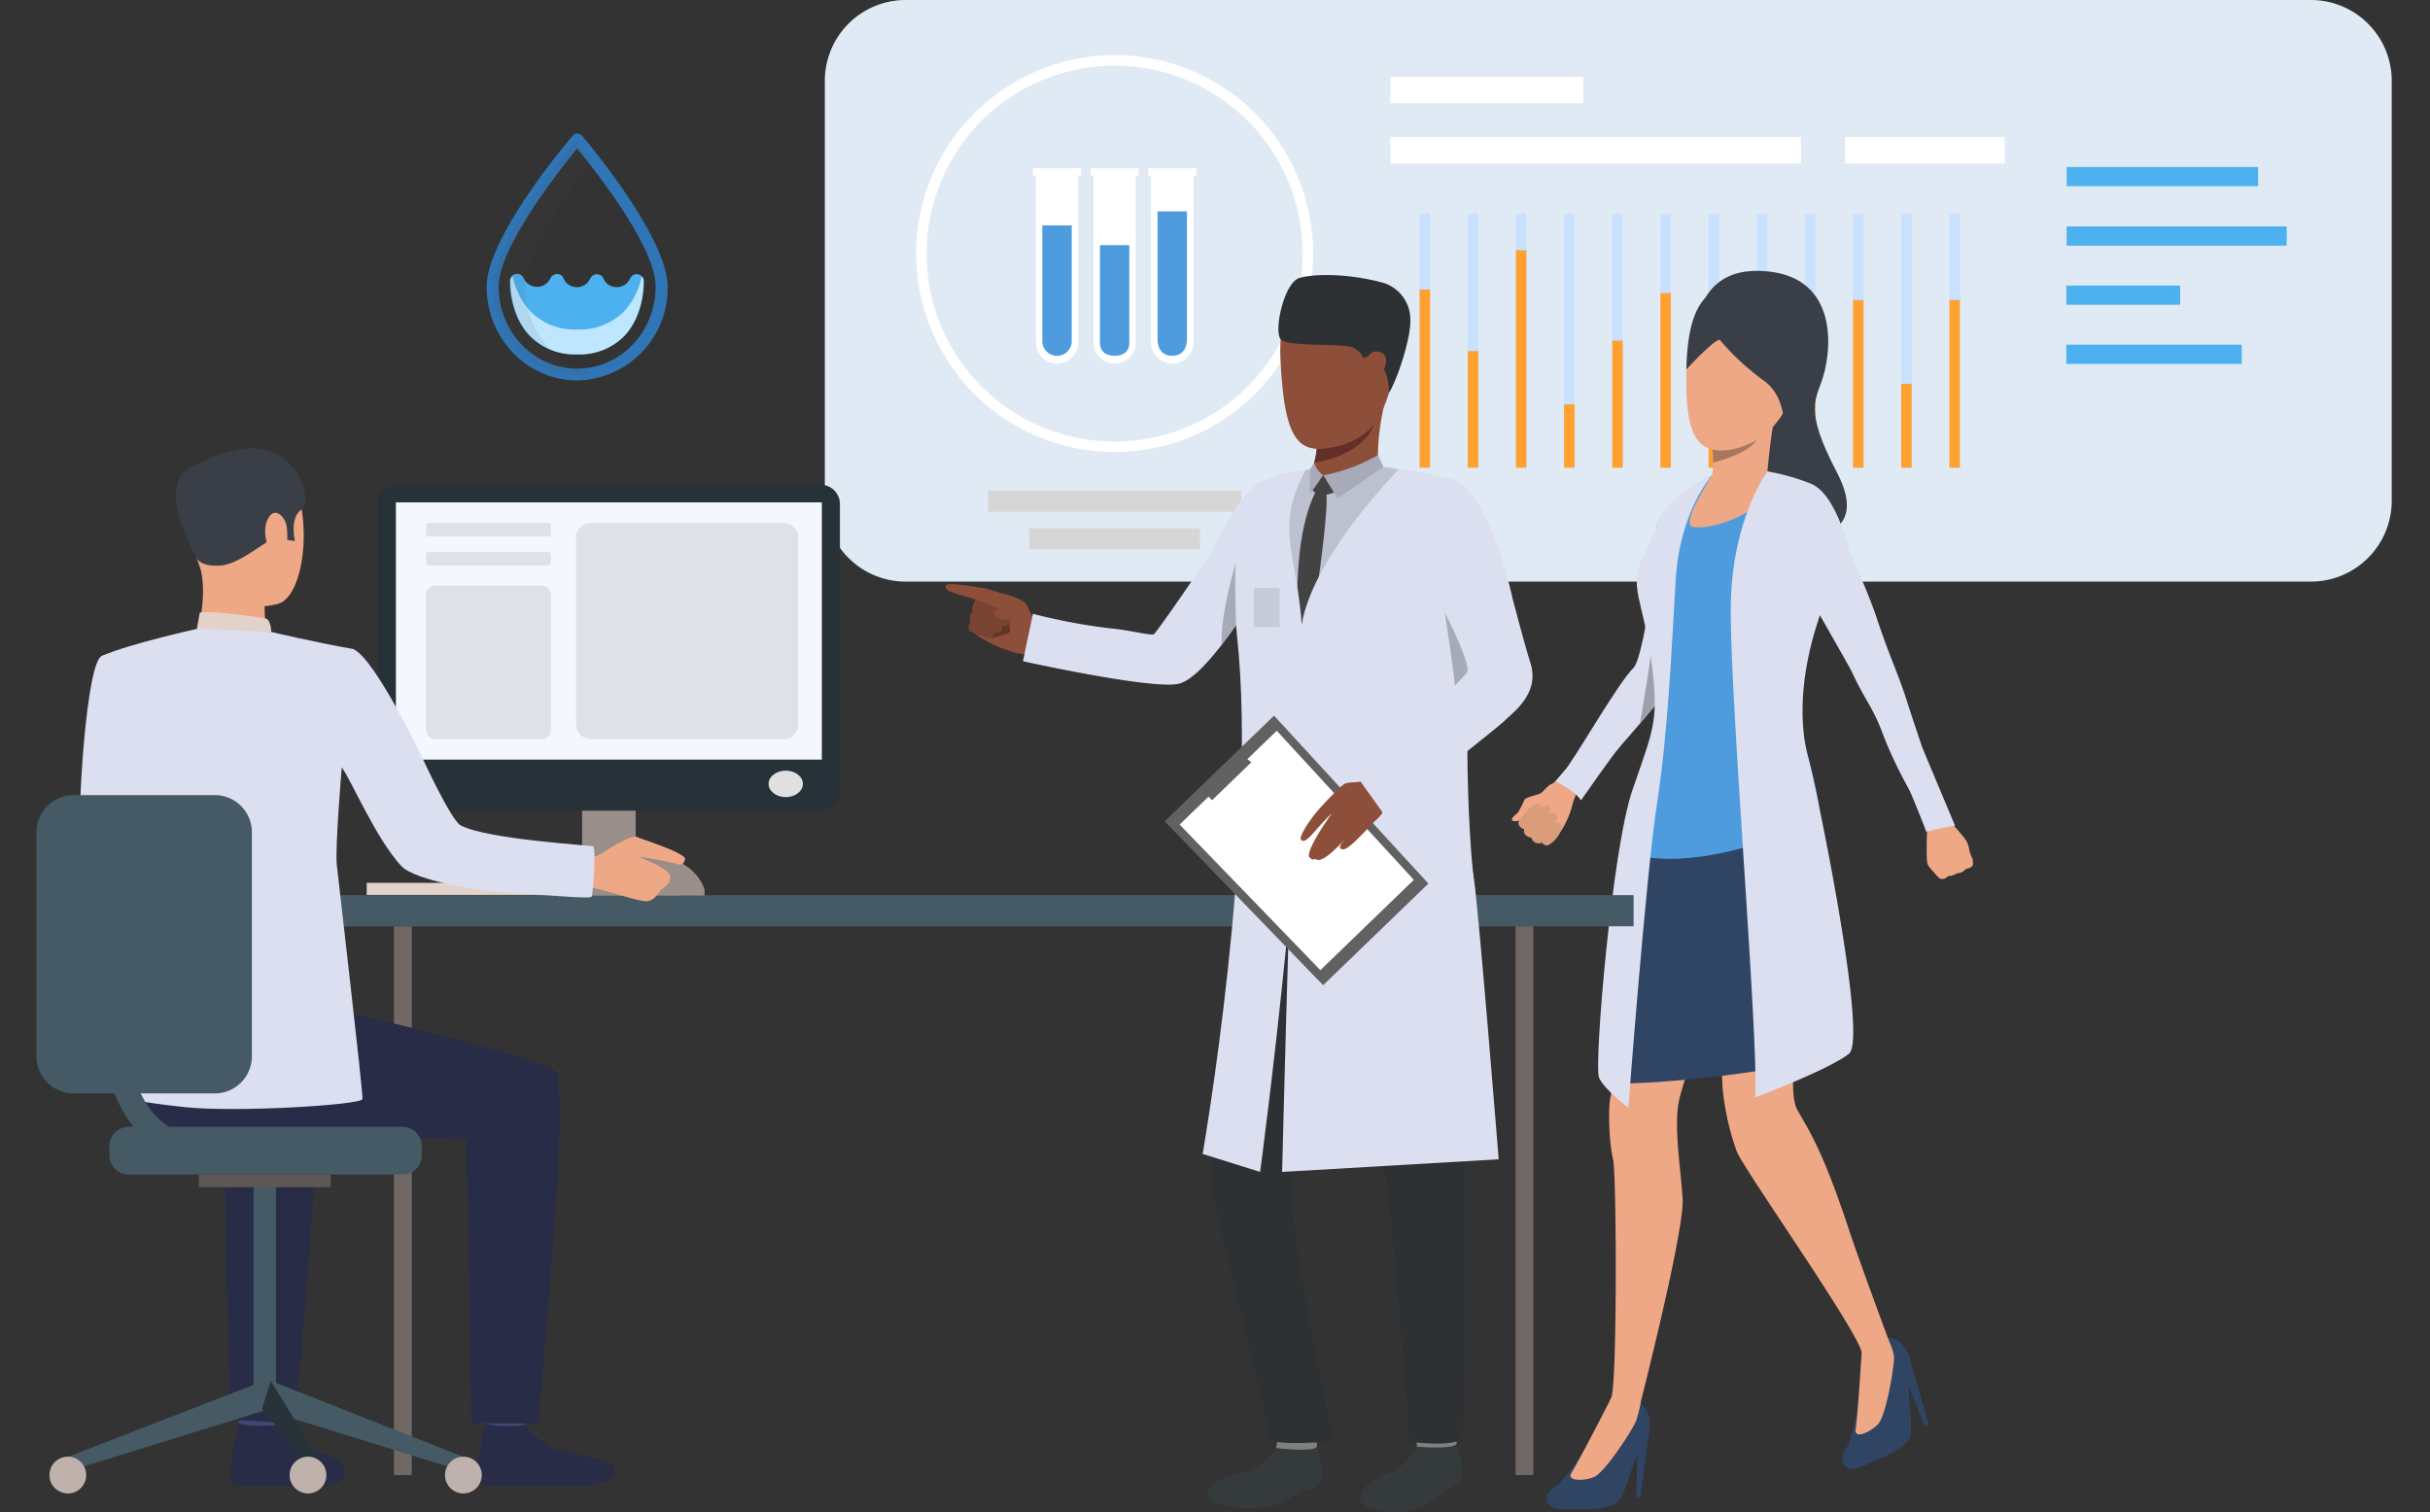 <svg xmlns="http://www.w3.org/2000/svg" xmlns:xlink="http://www.w3.org/1999/xlink" width="400" height="249" viewBox="0 0 400 249">
  <rect x="0" y="0" width="400" height="249" fill="#333333" stroke="none"/>
  <defs>
    <clipPath id="clip-path">
      <rect id="Rectángulo_347991" data-name="Rectángulo 347991" width="387.703" height="249" fill="none"/>
    </clipPath>
    <clipPath id="clip-path-2">
      <path id="Trazado_716773" data-name="Trazado 716773" d="M164.686,69.949a30.956,30.956,0,1,1,25.585,0,31.047,31.047,0,0,1-25.585,0M144.8,41.752a32.767,32.767,0,0,0,19.174,29.767,32.769,32.769,0,0,0,27.013,0A32.684,32.684,0,1,0,144.8,41.752" fill="none"/>
    </clipPath>
    <linearGradient id="linear-gradient" x1="-2.215" y1="3.671" x2="-2.2" y2="3.671" gradientUnits="objectBoundingBox">
      <stop offset="0" stop-color="#d3dae0"/>
      <stop offset="1" stop-color="#fff"/>
    </linearGradient>
    <clipPath id="clip-path-4">
      <path id="Trazado_716774" data-name="Trazado 716774" d="M164.034,27.7v1.241h.477V56.392a3.486,3.486,0,1,0,6.973,0V28.938h.476V27.7Z" fill="none"/>
    </clipPath>
    <linearGradient id="linear-gradient-2" x1="-20.696" y1="6.877" x2="-20.569" y2="6.877" xlink:href="#linear-gradient"/>
    <clipPath id="clip-path-5">
      <path id="Trazado_716775" data-name="Trazado 716775" d="M173.516,27.7v1.241h.476V56.392a3.487,3.487,0,1,0,6.974,0V28.938h.476V27.7Z" fill="none"/>
    </clipPath>
    <linearGradient id="linear-gradient-3" x1="-21.892" y1="6.877" x2="-21.766" y2="6.877" xlink:href="#linear-gradient"/>
    <clipPath id="clip-path-6">
      <path id="Trazado_716776" data-name="Trazado 716776" d="M183,27.7v1.241h.477V56.392a3.486,3.486,0,1,0,6.972,0V28.938h.477V27.7Z" fill="none"/>
    </clipPath>
    <linearGradient id="linear-gradient-4" x1="-23.088" y1="6.877" x2="-22.962" y2="6.877" xlink:href="#linear-gradient"/>
  </defs>
  <g id="Grupo_1009058" data-name="Grupo 1009058" transform="translate(-1020 -6439)">
    <g id="Grupo_1009046" data-name="Grupo 1009046">
      <rect id="Rectángulo_347302" data-name="Rectángulo 347302" width="400" height="249" transform="translate(1020 6439)" fill="none"/>
      <g id="Grupo_1009045" data-name="Grupo 1009045" transform="translate(1026 6439)">
        <g id="Grupo_1009032" data-name="Grupo 1009032">
          <g id="Grupo_1009031" data-name="Grupo 1009031" clip-path="url(#clip-path)">
            <path id="Trazado_716772" data-name="Trazado 716772" d="M374.4,95.764H143.082a13.308,13.308,0,0,1-13.308-13.308V13.307A13.308,13.308,0,0,1,143.082,0H374.4A13.307,13.307,0,0,1,387.7,13.307V82.456A13.308,13.308,0,0,1,374.4,95.764" fill="#e0eaf4"/>
            <rect id="Rectángulo_347982" data-name="Rectángulo 347982" width="31.522" height="3.163" transform="translate(334.185 27.491)" fill="#4db1f0"/>
            <rect id="Rectángulo_347983" data-name="Rectángulo 347983" width="36.231" height="3.163" transform="translate(334.184 37.281)" fill="#4db1f0"/>
            <rect id="Rectángulo_347984" data-name="Rectángulo 347984" width="18.744" height="3.163" transform="translate(334.131 47.018)" fill="#4db1f0"/>
            <rect id="Rectángulo_347985" data-name="Rectángulo 347985" width="28.88" height="3.163" transform="translate(334.131 56.754)" fill="#4db1f0"/>
            <rect id="Rectángulo_347986" data-name="Rectángulo 347986" width="28.096" height="3.461" transform="translate(163.431 86.967)" fill="#d6d6d6"/>
            <rect id="Rectángulo_347987" data-name="Rectángulo 347987" width="41.729" height="3.461" transform="translate(156.614 80.802)" fill="#d6d6d6"/>
            <rect id="Rectángulo_347988" data-name="Rectángulo 347988" width="67.573" height="4.356" transform="translate(222.878 22.559)" fill="#fff"/>
            <rect id="Rectángulo_347989" data-name="Rectángulo 347989" width="26.26" height="4.356" transform="translate(297.711 22.559)" fill="#fff"/>
            <rect id="Rectángulo_347990" data-name="Rectángulo 347990" width="31.731" height="4.356" transform="translate(222.877 12.639)" fill="#fff"/>
          </g>
        </g>
        <g id="Grupo_1009034" data-name="Grupo 1009034">
          <g id="Grupo_1009033" data-name="Grupo 1009033" clip-path="url(#clip-path-2)">
            <rect id="Rectángulo_347992" data-name="Rectángulo 347992" width="65.361" height="65.361" transform="translate(144.798 9.071)" fill="url(#linear-gradient)"/>
          </g>
        </g>
        <g id="Grupo_1009036" data-name="Grupo 1009036">
          <g id="Grupo_1009035" data-name="Grupo 1009035" clip-path="url(#clip-path)">
            <rect id="Rectángulo_347993" data-name="Rectángulo 347993" width="1.725" height="41.838" transform="translate(227.68 35.169)" fill="#c9e0ff"/>
            <rect id="Rectángulo_347994" data-name="Rectángulo 347994" width="1.725" height="41.838" transform="translate(235.608 35.169)" fill="#c9e0ff"/>
            <rect id="Rectángulo_347995" data-name="Rectángulo 347995" width="1.725" height="41.838" transform="translate(243.535 35.169)" fill="#c9e0ff"/>
            <rect id="Rectángulo_347996" data-name="Rectángulo 347996" width="1.725" height="41.838" transform="translate(251.463 35.169)" fill="#c9e0ff"/>
            <rect id="Rectángulo_347997" data-name="Rectángulo 347997" width="1.725" height="41.838" transform="translate(259.391 35.169)" fill="#c9e0ff"/>
            <rect id="Rectángulo_347998" data-name="Rectángulo 347998" width="1.725" height="41.838" transform="translate(267.319 35.169)" fill="#c9e0ff"/>
            <rect id="Rectángulo_347999" data-name="Rectángulo 347999" width="1.725" height="41.838" transform="translate(275.247 35.169)" fill="#c9e0ff"/>
            <rect id="Rectángulo_348000" data-name="Rectángulo 348000" width="1.725" height="41.838" transform="translate(283.174 35.169)" fill="#c9e0ff"/>
            <rect id="Rectángulo_348001" data-name="Rectángulo 348001" width="1.725" height="41.838" transform="translate(291.102 35.169)" fill="#c9e0ff"/>
            <rect id="Rectángulo_348002" data-name="Rectángulo 348002" width="1.725" height="41.838" transform="translate(299.03 35.169)" fill="#c9e0ff"/>
            <rect id="Rectángulo_348003" data-name="Rectángulo 348003" width="1.725" height="41.838" transform="translate(306.958 35.169)" fill="#c9e0ff"/>
            <rect id="Rectángulo_348004" data-name="Rectángulo 348004" width="1.725" height="41.838" transform="translate(314.886 35.169)" fill="#c9e0ff"/>
            <rect id="Rectángulo_348005" data-name="Rectángulo 348005" width="1.725" height="29.33" transform="translate(227.68 47.677)" fill="#ffa031"/>
            <rect id="Rectángulo_348006" data-name="Rectángulo 348006" width="1.725" height="19.194" transform="translate(235.608 57.813)" fill="#ffa031"/>
            <rect id="Rectángulo_348007" data-name="Rectángulo 348007" width="1.725" height="35.799" transform="translate(243.535 41.208)" fill="#ffa031"/>
            <rect id="Rectángulo_348008" data-name="Rectángulo 348008" width="1.725" height="10.423" transform="translate(251.463 66.584)" fill="#ffa031"/>
            <rect id="Rectángulo_348009" data-name="Rectángulo 348009" width="1.725" height="20.919" transform="translate(259.391 56.088)" fill="#ffa031"/>
            <rect id="Rectángulo_348010" data-name="Rectángulo 348010" width="1.725" height="28.755" transform="translate(267.319 48.252)" fill="#ffa031"/>
            <rect id="Rectángulo_348011" data-name="Rectángulo 348011" width="1.725" height="18.547" transform="translate(275.247 58.46)" fill="#ffa031"/>
            <rect id="Rectángulo_348012" data-name="Rectángulo 348012" width="1.725" height="31.414" transform="translate(283.174 45.593)" fill="#ffa031"/>
            <rect id="Rectángulo_348013" data-name="Rectángulo 348013" width="1.725" height="17.253" transform="translate(291.102 59.754)" fill="#ffa031"/>
            <rect id="Rectángulo_348014" data-name="Rectángulo 348014" width="1.725" height="27.604" transform="translate(299.03 49.403)" fill="#ffa031"/>
            <rect id="Rectángulo_348015" data-name="Rectángulo 348015" width="1.725" height="13.802" transform="translate(306.958 63.205)" fill="#ffa031"/>
            <rect id="Rectángulo_348016" data-name="Rectángulo 348016" width="1.725" height="27.604" transform="translate(314.886 49.403)" fill="#ffa031"/>
          </g>
        </g>
        <g id="Grupo_1009038" data-name="Grupo 1009038">
          <g id="Grupo_1009037" data-name="Grupo 1009037" clip-path="url(#clip-path-4)">
            <rect id="Rectángulo_348018" data-name="Rectángulo 348018" width="7.926" height="32.182" transform="translate(164.034 27.697)" fill="url(#linear-gradient-2)"/>
          </g>
        </g>
        <g id="Grupo_1009040" data-name="Grupo 1009040">
          <g id="Grupo_1009039" data-name="Grupo 1009039" clip-path="url(#clip-path-5)">
            <rect id="Rectángulo_348019" data-name="Rectángulo 348019" width="7.926" height="32.182" transform="translate(173.516 27.697)" fill="url(#linear-gradient-3)"/>
          </g>
        </g>
        <g id="Grupo_1009042" data-name="Grupo 1009042">
          <g id="Grupo_1009041" data-name="Grupo 1009041" clip-path="url(#clip-path-6)">
            <rect id="Rectángulo_348020" data-name="Rectángulo 348020" width="7.926" height="32.182" transform="translate(182.997 27.697)" fill="url(#linear-gradient-4)"/>
          </g>
        </g>
        <g id="Grupo_1009044" data-name="Grupo 1009044">
          <g id="Grupo_1009043" data-name="Grupo 1009043" clip-path="url(#clip-path)">
            <path id="Trazado_716777" data-name="Trazado 716777" d="M165.578,37.122V56.168a2.419,2.419,0,1,0,4.838,0V37.122Z" fill="#4e9bde"/>
            <path id="Trazado_716778" data-name="Trazado 716778" d="M175.06,40.367V56.534s-.1,2.053,2.419,2.053,2.418-2.053,2.418-2.053V40.367Z" fill="#4e9bde"/>
            <path id="Trazado_716779" data-name="Trazado 716779" d="M184.541,34.808v21.1s-.1,2.68,2.419,2.68,2.419-2.68,2.419-2.68v-21.1Z" fill="#4e9bde"/>
            <path id="Trazado_716780" data-name="Trazado 716780" d="M318.744,142.43a3.1,3.1,0,0,0-.038-.993s-.248-.554-.4-.959a2.752,2.752,0,0,1-.1-.317,5.7,5.7,0,0,0-.53-1.741,38.051,38.051,0,0,0-2.852-3.336l-1.8.929-1.807.629s-.2,4.949.085,5.652a1.96,1.96,0,0,0,.092.195,7.258,7.258,0,0,0,.954,1.153c.071.1.845,1.081,1.218,1.089a1.218,1.218,0,0,0,1.082-.482,2.91,2.91,0,0,0,1.532-.465,1.808,1.808,0,0,0,1.423-.726s.951-.1,1.143-.628" fill="#eea886"/>
            <path id="Trazado_716781" data-name="Trazado 716781" d="M273.082,59.824s-2.4-15.512,10.449-15.226,12.133,12.219,10.59,17.377c-1.138,3.805-3.294,5.233,2.258,15.823s-4.808,10.589-4.808,10.589l-8.04-11.047Z" fill="#3a3f47"/>
            <path id="Trazado_716782" data-name="Trazado 716782" d="M267,115.478c-.064.08-.157.194-.275.339h0c-.3.37-.774.94-1.368,1.649-3.429,4.1-10.966,12.84-13.836,14.418-2.033,1.118-2.345-2.395-.322-4.555,1.845-1.97,8.967-14.676,11.725-17.41,1.339-1.329,3.14-13.88,3.14-13.88s1.667,10.466,1.481,11.67.629,6.305-.545,7.768" fill="#dbdff0"/>
            <path id="Trazado_716783" data-name="Trazado 716783" d="M251.2,127.33s-1.184,1.559-1.8,1.754-1.323,1.276-1.837,1.555-2.2.548-2.608,1.019a16.167,16.167,0,0,1-1.09,2.132c-.382.355-1.247.981-.921,1.3s1.26-.031,1.26-.031a.649.649,0,0,0-.128.711c.388.713.9.7.9.7s-.1.568.139.826a1.43,1.43,0,0,0,1.017.545,1.312,1.312,0,0,0,.526.726,1.2,1.2,0,0,0,1.15.09s.584.638,1.035.467a4.032,4.032,0,0,0,.994-.76,14.955,14.955,0,0,0,2.918-5.545,11.03,11.03,0,0,1,2.017-4.222Z" fill="#eea886"/>
            <path id="Trazado_716784" data-name="Trazado 716784" d="M244.3,134.747s1.778-2.367,2.794-2.41.422.847.422.847.572-.89,1.343-.508.019,1.387.019,1.387a.856.856,0,0,1,1.23.092c.612.65-.2,1.341-.2,1.341s1.317-.3,1.153.786a4.437,4.437,0,0,1-2.213,2.847s-.493.279-1.039-.387a1.24,1.24,0,0,1-1.733-.818s-1.5-.2-1.162-1.382c0,0-1.645-.466-.61-1.8" fill="#db9c7c"/>
            <path id="Trazado_716785" data-name="Trazado 716785" d="M257.315,234.7s-5.046,8.554-7.177,9.951c-2.892,1.9-1.08,3.814.294,3.816s8.387.5,9.933-1.251,2.312-7.011,3.75-8.385,2.753-6.448-.7-8.168c-3.786-1.886-6.1,4.037-6.1,4.037" fill="#2f4563"/>
            <path id="Trazado_716786" data-name="Trazado 716786" d="M265.355,236.322l-1.334,10.27-.707.031.22-7.388Z" fill="#2f4563"/>
            <path id="Trazado_716787" data-name="Trazado 716787" d="M300.58,226.355s-1.209,9.857-2.6,11.989c-1.894,2.894.533,3.928,1.793,3.381s7.891-2.889,8.607-5.114-.681-7.351.088-9.185-.052-7.011-3.9-7.209c-4.225-.216-3.979,6.138-3.979,6.138" fill="#2f4563"/>
            <path id="Trazado_716788" data-name="Trazado 716788" d="M300.524,221.488s-.74,12.037-1.062,13.791,2.31.606,3.66-.749,2.737-9.731,2.65-11.186a7.707,7.707,0,0,0-1.213-3.126Z" fill="#eea886"/>
            <path id="Trazado_716789" data-name="Trazado 716789" d="M308.6,224.635l2.88,9.948-.636.311-2.75-6.861Z" fill="#2f4563"/>
            <path id="Trazado_716790" data-name="Trazado 716790" d="M279.518,151.513c-.251,1.214-1.86,6.294-3.661,11.939h0c-1.642,5.147-3.445,10.761-4.525,14.344-.4,1.337-.707,2.391-.864,3.032-1.037,4.242.13,10.9.506,16.458s-7.7,36.721-7.7,36.721c-1.414.66-4.07-3.8-4.07-3.8,1.037-1.98.891-37.127.326-39.295s-.943-8.2-.377-10.558a9.166,9.166,0,0,0,.185-1.892c.048-2.974-.565-7.892-.939-13.285-.471-6.787,2.168-23.66,2.544-25.168.035-.139.09-.334.16-.574.7-2.366,2.93-9.084,2.93-9.084,4.535-1.35,7.949-1.594,10.5-1.074a7.8,7.8,0,0,1,6.157,5.283c2.218,6.134-.848,15.374-1.174,16.949" fill="#eea886"/>
            <path id="Trazado_716791" data-name="Trazado 716791" d="M305.041,221.052l-4.592,1.615c-.778-3.77-19.424-30.15-20.561-33.072a42.694,42.694,0,0,1-2.35-10.651c0-.371-.027-.995-.08-1.806-.2-3.144-.776-9.072-1.6-13.686-.153-.861-.316-1.676-.486-2.418-.913-3.98-1.072-17.576-1.082-25.572-.005-3.558.019-6.007.019-6.007s.079-.063.227-.174c1.719-1.3,12.745-9.232,16.589-1.818a22.175,22.175,0,0,1,2.081,6.253c1.233,6.718.023,14.285-.972,21.179-.851,5.9-2.482,14.234-2.951,20.419-.258,3.4-.164,6.156.6,7.494,2.169,3.771,4.288,6.963,8.672,20.267,1.427,4.328,6.483,17.977,6.483,17.977" fill="#eea886"/>
            <path id="Trazado_716792" data-name="Trazado 716792" d="M292.233,154.9c-.851,5.9-2.482,14.234-2.951,20.419,0,0-4.811.96-11.823,1.824-1.9.233-3.958.459-6.128.658-3.757.344-7.844.6-11.989.67.048-2.975-.565-7.893-.939-13.285-.472-6.788,2.168-23.661,2.544-25.169.035-.139.09-.334.16-.574,3.392-1.866,8.257-3.127,13.181-3.976,2.164-.373,4.338-.668,6.4-.9,6.456-.724,11.848-.836,12.512-.848,1.234,6.719.024,14.286-.971,21.18" fill="#2f4563"/>
            <path id="Trazado_716793" data-name="Trazado 716793" d="M300.45,222.667s2.156,2.787,4.592-1.615c0,0-2.707-2.893-4.592,1.615" fill="#eea886"/>
            <path id="Trazado_716794" data-name="Trazado 716794" d="M259.208,230.21s-5.487,10.739-6.483,12.219,1.876,1.478,3.655.775,6.4-7.828,6.9-9.2a18.489,18.489,0,0,0,.757-2.969Z" fill="#eea886"/>
            <path id="Trazado_716795" data-name="Trazado 716795" d="M259.208,230.21s-2.914,5.482,4.827.829c0,0-1.459-2.455-4.827-.829" fill="#eea886"/>
            <path id="Trazado_716796" data-name="Trazado 716796" d="M280.642,47.086s-8.7,1.374-9.044,13.738,2.347,15,9.96,12.421,10.017-15.512,10.189-17.516.629-10.131-11.105-8.643" fill="#eea886"/>
            <path id="Trazado_716797" data-name="Trazado 716797" d="M295.921,90.09c.033,4.258-4.86,14.435-5.614,17.577s-1.948,4.148-.943,8.17,5.062,18.267,4,18.822c-15.915,8.273-30.009,7.735-32.254,4.779,0,0,5.147-19.205,5.524-21.405s-.458-10.446-.647-12.771-2.542-7.33-2.463-9.66c.081-2.375,1.247-4.425,2.878-6.961.506-.786,1.037-1.587,1.568-2.366a44.8,44.8,0,0,1,4.3-5.632A13.606,13.606,0,0,1,274,79.261l0,0a8.011,8.011,0,0,1,1.782-.94l7.479-1.194s4.661,1.686,7.342,2.313c0,0,5.233.764,5.311,10.653" fill="#4e9bde"/>
            <path id="Trazado_716798" data-name="Trazado 716798" d="M274.007,79.258l-4.335,6.831-4,6.305c.009-.034.275-.988.727-3.753.087-.525.179-1.115.278-1.776a4.657,4.657,0,0,1,.125-.581h0c1.712-3.947,7.006-6.924,7.2-7.022l0,0" fill="#6ea2e8"/>
            <path id="Trazado_716799" data-name="Trazado 716799" d="M286.452,67.676c-.754,1.424-1.55,10.265-1.55,10.265s-10.642,4.022-9.553,1.747A8.7,8.7,0,0,0,276,76.16a16.944,16.944,0,0,0-.118-2.147c-.027-.233-.049-.367-.049-.367s11.375-7.4,10.621-5.97" fill="#eea886"/>
            <path id="Trazado_716800" data-name="Trazado 716800" d="M277.093,55.958a41.191,41.191,0,0,0,7.177,6.666c4.064,2.862,3.355,8.617,3.355,8.617s10.6-22.324.523-23.869-16.264-1.66-16.55,13.451c0,0,4.579-4.98,5.495-4.865" fill="#3a3f47"/>
            <path id="Trazado_716801" data-name="Trazado 716801" d="M283.155,72.482C281.521,74.892,276,76.16,276,76.16a17.336,17.336,0,0,0-.118-2.147c3.422.764,7.274-1.531,7.274-1.531" fill="#a77860"/>
            <path id="Trazado_716802" data-name="Trazado 716802" d="M266.82,86.236h0a8.889,8.889,0,0,0-.421,2.4l1.567-2.366s2.8-4.014,3.759-5.057A15.9,15.9,0,0,1,274,79.26s-5.507,2.646-7.181,6.976" fill="#dbdff0"/>
            <path id="Trazado_716803" data-name="Trazado 716803" d="M288.445,94.433s8.008-3.395,9.917-3.922c0,0-3.3-11.967-10.069-11.224-7.314.8.152,15.146.152,15.146" fill="#6ea2e8"/>
            <path id="Trazado_716804" data-name="Trazado 716804" d="M275.789,78.318s-5.015,7.71-3.317,8.384,10.885-.9,14.792-8.223c0,0-5.841-2.995-11.475-.161" fill="#eea886"/>
            <path id="Trazado_716805" data-name="Trazado 716805" d="M250.033,128.643s3.414,1.687,4.2,3.146c0,0,6.025-8.621,6.559-9.011l-9.124,3.976Z" fill="#dbdff0"/>
            <path id="Trazado_716806" data-name="Trazado 716806" d="M311.056,136.938s3.551-.875,4.767-.97l-5.389-12.849-1.989,7.241s2.59,6.245,2.611,6.578" fill="#dbdff0"/>
            <path id="Trazado_716807" data-name="Trazado 716807" d="M265.994,105.389c-.011-.105-.018-.165-.018-.176a.291.291,0,0,1,.008.049,1.254,1.254,0,0,1,.01.127" fill="#2f4563"/>
            <path id="Trazado_716808" data-name="Trazado 716808" d="M266.723,115.818h0c-.3.37-2.174,2.6-2.768,3.308,0,0,2.094-12.261,2.039-13.737.132,1.18.935,7.9.729,10.428" fill="#9ea1ad"/>
            <path id="Trazado_716809" data-name="Trazado 716809" d="M284.931,77.629s-5.677,7.608-6.017,21.483,4.681,72.877,3.99,81.6c0,0,12.264-4.637,15.458-7.213s-5.559-44.614-6.64-48.449-3.324-16.027,6.64-34.542c0,0-2.148-9.258-6.293-10.87a34.449,34.449,0,0,0-7.138-2.012" fill="#dbdff0"/>
            <path id="Trazado_716810" data-name="Trazado 716810" d="M313.953,134.031c-1.628-5.419-5.157-15.744-5.835-17.9-1.769-5.629-2.716-6.951-5.243-14.519-.985-2.949-3.011-7.692-4.512-11.1v0a24.479,24.479,0,0,0-5.016-9.577c-1.583-1.81-6.082-2.454-6.082-2.454s.621.83,1.546,2.038a6.2,6.2,0,0,0-.937.089c-6,1.518.866,11.445,1.345,12.763s9.032,15.992,9.65,17.332c2.138,4.632,3.4,5.691,5.023,10.046,2.194,5.885,5.767,11.688,7.531,14.932.74,1.363,3.155.43,2.531-1.648" fill="#dbdff0"/>
            <path id="Trazado_716811" data-name="Trazado 716811" d="M275.789,78.318s-5.259,5.7-5.95,17.167-1.267,25.065-3.082,36.851S262.04,182.4,262.04,182.4s-4.007-3.04-4.837-4.974,2.108-37.5,5.527-47.392,4.273-11.3,3.264-19.944-3.02-12.213-2.486-15.463,5.719-14.035,12.281-16.3" fill="#dbdff0"/>
            <rect id="Rectángulo_348021" data-name="Rectángulo 348021" width="33.47" height="1.987" transform="translate(54.361 145.365)" fill="#e2d2ca"/>
            <rect id="Rectángulo_348022" data-name="Rectángulo 348022" width="2.933" height="90.356" transform="translate(58.847 152.522)" fill="#706865"/>
            <rect id="Rectángulo_348023" data-name="Rectángulo 348023" width="23.265" height="2.838" transform="translate(82.593 144.801)" fill="#ccbdb7"/>
            <rect id="Rectángulo_348024" data-name="Rectángulo 348024" width="8.81" height="26.758" transform="translate(89.821 120.593)" fill="#998e89"/>
            <rect id="Rectángulo_348025" data-name="Rectángulo 348025" width="220.545" height="5.137" transform="translate(42.356 147.385)" fill="#455a64"/>
            <path id="Trazado_716812" data-name="Trazado 716812" d="M17.616,116.289s-1.41,19.771,2.453,22.137c2.42,1.482,12.069,6.481,11.783,7.419s-5.448,8.342-5.448,8.342S7.87,141.982,7.273,138.136c-.584-3.758.912-28.948,3.459-30.108,1.908-.87,2.915-.151,5.32,1.634,3.374,2.506,1.564,6.627,1.564,6.627" fill="#dbdff0"/>
            <path id="Trazado_716813" data-name="Trazado 716813" d="M40.419,230.541s-.576,4-.648,4.6-6.412-.354-6.412-.354l-.513-4.762s6.781-.049,7.573.515" fill="#424773"/>
            <path id="Trazado_716814" data-name="Trazado 716814" d="M39.838,234.634a17.113,17.113,0,0,0,3.951,3.461c1.943,1.051,4.995,1.467,6.144,2.555.829.784,3.02,4.164-5.048,4.1s-11.958.477-12.822-.818,1.251-9.565,1.251-9.565,1.91.688,6.524.271" fill="#292c47"/>
            <path id="Trazado_716815" data-name="Trazado 716815" d="M81.033,230.579s-.576,4-.648,4.6-6.412-.354-6.412-.354l-.513-4.762s6.781-.049,7.573.515" fill="#424773"/>
            <path id="Trazado_716816" data-name="Trazado 716816" d="M80.452,234.672a17.089,17.089,0,0,0,3.951,3.461c1.943,1.051,9.091,1.914,10.24,3,.829.784,2.208,3.945-9.144,3.649-8.065-.21-11.958.478-12.822-.819s1.25-9.564,1.25-9.564,1.8.734,6.525.271" fill="#292c47"/>
            <path id="Trazado_716817" data-name="Trazado 716817" d="M19.973,161.44s23.047,3.9,28.252,4.717S81.654,174,85.184,176.138c2.81,1.7-1.474,42.616-2.474,58.225H71.593l-.806-46.823c-13.34.334-22.86-3.121-32.574-1.645s-17.813,3.572-23.986-4.708c0,0-.229-17.939,5.746-19.747" fill="#292c47"/>
            <path id="Trazado_716818" data-name="Trazado 716818" d="M42.689,234.4l-10.834-.67L30.8,187.54a65.752,65.752,0,0,1-12.359-.784L9.693,166.425c7.666,1.532,32.227,7.727,35.5,9.713,2.81,1.7-1.505,42.653-2.506,58.263" fill="#292c47"/>
            <path id="Trazado_716819" data-name="Trazado 716819" d="M30.582,75.052s8.449-2.335,11.672,4.224,1.762,18.991-2.5,20.161-10.381-.177-12.149-4.259S24.432,85.3,24.855,81.539s3.484-5.589,5.727-6.487" fill="#eea886"/>
            <path id="Trazado_716820" data-name="Trazado 716820" d="M37.55,98.129s-.093,4.988.457,6.051-11.764.8-11.764.8,1.941-5.99.84-11.093c-1.09-5.051,10.467,4.245,10.467,4.245" fill="#eea886"/>
            <path id="Trazado_716821" data-name="Trazado 716821" d="M26.419,92s.658,1.339,3.846,1.123,7.391-4.062,8.744-4.4S40.443,87.6,40.443,87.6l.716,1.273,1.387.211s-.943-3.854,1.11-5.211-.924-12.287-11.318-9.651c0,0-7.932,1.453-8.038,5.882S24.879,89.649,26.419,92" fill="#3a3f47"/>
            <path id="Trazado_716822" data-name="Trazado 716822" d="M38.654,104.052s-.034-2.032-.955-2.227-9.68-1.4-10.811-.955l-.484,2.683s2.177,1.34,12.25.5" fill="#e2d2ca"/>
            <path id="Trazado_716823" data-name="Trazado 716823" d="M41.189,86.691c-.236-1.665-2.13-3.578-3.214-.984s.732,6.371,1.948,6.168,1.587-2.925,1.266-5.184" fill="#eea886"/>
            <path id="Trazado_716824" data-name="Trazado 716824" d="M75.341,128.056a.025.025,0,0,0-.015,0c.063.028.072.03.015,0" fill="#323657"/>
            <path id="Trazado_716825" data-name="Trazado 716825" d="M28.117,76.241s-10.3-.485-1.8,15.6Z" fill="#3a3f47"/>
            <path id="Trazado_716826" data-name="Trazado 716826" d="M5.166,239.88l.766,2.155L38.31,232l-1.552-4.365Z" fill="#455a64"/>
            <rect id="Rectángulo_348026" data-name="Rectángulo 348026" width="3.68" height="35.201" transform="translate(35.741 195.267)" fill="#455a64"/>
            <rect id="Rectángulo_348027" data-name="Rectángulo 348027" width="21.705" height="2.074" transform="translate(26.728 193.396)" fill="#5e5854"/>
            <path id="Trazado_716827" data-name="Trazado 716827" d="M70.28,239.88l-.766,2.155L37.136,232l1.423-4.639Z" fill="#455a64"/>
            <path id="Trazado_716828" data-name="Trazado 716828" d="M47.467,241.8v2.507L37.135,232l1.423-4.639Z" fill="#273338"/>
            <path id="Trazado_716829" data-name="Trazado 716829" d="M73.305,242.878a3.026,3.026,0,1,1-3.026-3.026,3.026,3.026,0,0,1,3.026,3.026" fill="#bfb2ac"/>
            <path id="Trazado_716830" data-name="Trazado 716830" d="M47.724,242.878a3.026,3.026,0,1,1-3.026-3.026,3.026,3.026,0,0,1,3.026,3.026" fill="#bfb2ac"/>
            <path id="Trazado_716831" data-name="Trazado 716831" d="M8.192,242.878a3.026,3.026,0,1,1-3.026-3.026,3.026,3.026,0,0,1,3.026,3.026" fill="#bfb2ac"/>
            <path id="Trazado_716832" data-name="Trazado 716832" d="M60.252,193.4H15.193a3.181,3.181,0,0,1-3.181-3.181V188.72a3.181,3.181,0,0,1,3.181-3.181H60.252a3.181,3.181,0,0,1,3.181,3.181v1.495a3.181,3.181,0,0,1-3.181,3.181" fill="#455a64"/>
            <rect id="Rectángulo_348028" data-name="Rectángulo 348028" width="2.933" height="90.356" transform="translate(243.476 152.522)" fill="#706865"/>
            <path id="Trazado_716833" data-name="Trazado 716833" d="M129.089,133.483H59.363a3.174,3.174,0,0,1-3.174-3.173V82.991a3.174,3.174,0,0,1,3.174-3.174h69.726a3.174,3.174,0,0,1,3.172,3.174V130.31a3.173,3.173,0,0,1-3.172,3.173" fill="#263238"/>
            <rect id="Rectángulo_348029" data-name="Rectángulo 348029" width="70.114" height="42.355" transform="translate(59.168 82.718)" fill="#f5f7ff"/>
            <path id="Trazado_716834" data-name="Trazado 716834" d="M126.167,129.068c0,1.2-1.265,2.181-2.826,2.181s-2.826-.977-2.826-2.181,1.265-2.18,2.826-2.18,2.826.976,2.826,2.18" fill="#e0e0e0"/>
            <path id="Trazado_716835" data-name="Trazado 716835" d="M109.974,147.453V146.5s-1.343-5.94-10.839-5.94-9.305,6.9-9.305,6.9Z" fill="#998e89"/>
            <path id="Trazado_716836" data-name="Trazado 716836" d="M89.715,141.441a9.366,9.366,0,0,0,2.819-.616c.756-.456,5.278-3.5,6.34-3.011s8.131,2.652,7.886,3.686-.9.934-1.4.751-5.632-1.26-6.085-1.079c0,0,5.042,1.84,5.062,3.182s-1.055,1.669-1.533,2.176-1.052,1.768-2.352,1.865-7.639-2.109-8.944-2.21-3.721.081-3.885-.132,2.09-4.612,2.09-4.612" fill="#eea886"/>
            <path id="Trazado_716837" data-name="Trazado 716837" d="M52.156,106.867c-6.578-1.156-13.5-2.816-13.5-2.816l-12.25-.5s-11.244,2.475-15.672,4.475c-.42.19-.422,10.03-1.574,12.611l3.671,7.745s2.121,15.342,2.56,22.165c.2,3.132-.571,30.272-.571,30.272s1.1.543,9.462,1.465,29.251-.333,29.383-1.321-4.046-36.771-4.231-38.624c-.284-2.845.822-15.987.822-15.987,1.575,2.116,5.591,11.672,9.777,16.219,2.463,2.675,14.655,4.314,16.953,4.391,5,.167,14.13,1.163,14.4.676.213-.292.8-8.1.223-8.291-.5-.167-17.447-1.143-21.789-3.446-1.588-.843-6.337-11.2-6.337-11.2S55.785,108.5,52.156,106.867" fill="#dbdff0"/>
            <path id="Trazado_716838" data-name="Trazado 716838" d="M29.353,180.036H6.108A6.108,6.108,0,0,1,0,173.928v-36.9a6.107,6.107,0,0,1,6.108-6.107H29.353a6.108,6.108,0,0,1,6.108,6.107v36.9a6.108,6.108,0,0,1-6.108,6.108" fill="#455a64"/>
            <path id="Trazado_716839" data-name="Trazado 716839" d="M29.177,191.44c-5.227,0-9.468-1.756-12.6-5.219-7.089-7.826-5.815-21.584-5.758-22.166a1.973,1.973,0,0,1,3.927.388c-.015.157-1.145,12.628,4.763,19.138,2.389,2.633,5.553,3.913,9.672,3.913a1.973,1.973,0,1,1,0,3.946" fill="#455a64"/>
            <path id="Trazado_716840" data-name="Trazado 716840" d="M84.223,88.329H64.6a.455.455,0,0,1-.455-.455V86.546a.455.455,0,0,1,.455-.455H84.223a.455.455,0,0,1,.455.455v1.328a.455.455,0,0,1-.455.455" fill="#dfe1e8"/>
            <path id="Trazado_716841" data-name="Trazado 716841" d="M84.223,93.129H64.6a.455.455,0,0,1-.455-.455V91.346a.455.455,0,0,1,.455-.455H84.223a.455.455,0,0,1,.455.455v1.328a.455.455,0,0,1-.455.455" fill="#dfe1e8"/>
            <path id="Trazado_716842" data-name="Trazado 716842" d="M83.148,121.7H65.669a1.53,1.53,0,0,1-1.53-1.53V97.925a1.53,1.53,0,0,1,1.53-1.529H83.148a1.53,1.53,0,0,1,1.53,1.529v22.244a1.53,1.53,0,0,1-1.53,1.53" fill="#dfe1e8"/>
            <path id="Trazado_716843" data-name="Trazado 716843" d="M122.977,121.7H91.245a2.421,2.421,0,0,1-2.421-2.421V88.513a2.421,2.421,0,0,1,2.421-2.422h31.732a2.421,2.421,0,0,1,2.421,2.422v30.765a2.42,2.42,0,0,1-2.421,2.421" fill="#dfe1e8"/>
            <path id="Trazado_716844" data-name="Trazado 716844" d="M164.676,103.157s-1.453-3.14-1.69-3.613-1.623-1.223-3.272-1.639c-1.6-.4-3.782-1.212-4.03-1.057a1.4,1.4,0,0,0-.836.869,2.86,2.86,0,0,0-.168,1.44,1.743,1.743,0,0,0-.537,1.59,1.514,1.514,0,0,0-.261,1.664,1.268,1.268,0,0,0-.284,1.369,11.475,11.475,0,0,1,1.683,1.138,24.138,24.138,0,0,0,6.041,2.613s2.981-.093,3.354-4.374" fill="#8e4f3a"/>
            <path id="Trazado_716845" data-name="Trazado 716845" d="M161.321,107.531s3.551.619,4.755-.074-.2-4.31-.2-4.31l-2.248-1.359Z" fill="#8e4f3a"/>
            <path id="Trazado_716846" data-name="Trazado 716846" d="M160,101.635a8.511,8.511,0,0,0,.316,2.218c.262.48-3.275,1.228-3.275,1.228s.849-3.323,2.959-3.446" fill="#5e3527"/>
            <path id="Trazado_716847" data-name="Trazado 716847" d="M156.129,97s3.878,1.884,3.652,2.546a1.1,1.1,0,0,1-.711.768l1.245,1.5s.263,1.458-1.4,1.319c0,0,.387,1.337-1.205,1.011,0,0-.137,1-.9.975a14.391,14.391,0,0,1-3.209-1.336s-.483-.53.193-1.39a1.563,1.563,0,0,1,.289-1.689,2.389,2.389,0,0,1,.575-1.97,2.075,2.075,0,0,1,1.061-1.9s.25.089.413.17" fill="#7a4432"/>
            <path id="Trazado_716848" data-name="Trazado 716848" d="M162.871,99.472a14.641,14.641,0,0,0-4.558.807c-.362.168-.682.4-.662.8s.623.878,1.906.916a10.825,10.825,0,0,1,2.924.674s1.329-.347.39-3.194" fill="#8e4f3a"/>
            <path id="Trazado_716849" data-name="Trazado 716849" d="M154.655,98.732a37.587,37.587,0,0,1,4.726,1.88c.3.366.87-1.249.591-1.544a33.549,33.549,0,0,0-4.1-2.235,1.466,1.466,0,0,0-1.212,1.9" fill="#8e4f3a"/>
            <path id="Trazado_716850" data-name="Trazado 716850" d="M156.691,97.018s-6.894-1.412-7.034-.572.527.981,6.176,2.629c5.494,1.6.858-2.057.858-2.057" fill="#8e4f3a"/>
            <path id="Trazado_716851" data-name="Trazado 716851" d="M204.066,238.413s-2.2,3.287-5.279,4-6.117,1.84-6.141,3.785,8.911,3.1,12.438,1.144c5.263-2.926,5.8-2.044,6.382-3.507s-.7-5.374-.663-5.839c.046-.575-6.737.42-6.737.42" fill="#353a3d"/>
            <path id="Trazado_716852" data-name="Trazado 716852" d="M204.408,236.792a13.974,13.974,0,0,0-.341,1.621c.059.034,6.944.854,6.736-.42-.169-1.033-.41-2.156-.41-2.156Z" fill="#81807e"/>
            <path id="Trazado_716853" data-name="Trazado 716853" d="M227.238,238.2s-1.567,3.144-4.245,4.215c-2.862,1.145-5.157,2.461-5.1,4.356s7,3.815,12.049.178c3.192-2.3,4.2-2.309,4.716-3.756s-.889-5.207-.87-5.661c.023-.562-6.545.668-6.545.668" fill="#353a3d"/>
            <path id="Trazado_716854" data-name="Trazado 716854" d="M227.16,236.562a15.513,15.513,0,0,0,.078,1.633c.059.03,6.714.579,6.545-.668a10.219,10.219,0,0,0-.646-2.187Z" fill="#81807e"/>
            <path id="Trazado_716855" data-name="Trazado 716855" d="M202.76,140.511s-6.183,27.271-7.6,35.577c-1.2,7.07-2.159,14.432-1.584,19.536.713,6.319,9.658,39.067,9.284,40.92s10.664.726,10.664.726-8.107-36.959-6.748-43.758c1.007-5.035,9.826-38.486,11.177-36.77s3.027,31.569,4.028,36.525,4.074,44.113,4.074,44.113,6.87,1.014,8.705-.539c0,0,.836-33.436.2-42.727-.243-3.541,4.149-42.455-1.483-58.121-2.976-8.28-30.72,4.518-30.72,4.518" fill="#2d3133"/>
            <path id="Trazado_716856" data-name="Trazado 716856" d="M162.385,108.875s21.418,4.749,25.68,3.7c1.97-.484,4.565-3.2,7.031-6.4.813-1.053,1.61-2.157,2.368-3.251l0,0c3.025-4.368,5.4-8.555,5.4-8.555s8.943-10.48,1.766-15.152a4.771,4.771,0,0,0-4.995,1.587c-2.394,2.564-5.2,7.926-5.829,9.294s-9.411,14.035-9.866,14.321-4.294-.725-7.371-.981a95.182,95.182,0,0,1-12.538-2.373Z" fill="#dbdff0"/>
            <path id="Trazado_716857" data-name="Trazado 716857" d="M211.342,76.872s-9.206,1.9-10.3,2.871c-1.186,1.03-3.278,11.113-3.4,13.921a108.344,108.344,0,0,0,2.295,18.91c1.186,4.369.968,25.888.219,31.943,0,0,18.536,5.264,36.761,2.892,0,0-3.055-22.639-2.326-28.626.935-7.67,3.183-25.34,3.183-25.34s-1.613-12.309-3.236-13.682-12.8-2.889-12.8-2.889Z" fill="#bcc0cf"/>
            <path id="Trazado_716858" data-name="Trazado 716858" d="M215.148,48.406s-11.074-4.1-10.381,10.618,3.287,16.212,10.572,14.157,7.894-11.343,8.843-15.811-5.413-8.321-9.034-8.964" fill="#8e4f3a"/>
            <path id="Trazado_716859" data-name="Trazado 716859" d="M209.894,78.865s2.279,1.507,10.92-2.3a39.133,39.133,0,0,1,1.451-11.457c1.7-5.533-11.6,7.378-11.6,7.378.14.1.166.651.087,1.423a15.71,15.71,0,0,1-.427,2.286,5.576,5.576,0,0,0-.435,2.67" fill="#8e4f3a"/>
            <path id="Trazado_716860" data-name="Trazado 716860" d="M222.643,64.669s.031-3.931-1.6-4.293a2.247,2.247,0,0,1-1.851-1.669l-.938.218s.173-.693-1.385-1.606-10.883-.111-12.052-1.452.526-9.307,3.069-10.089,8.453-.71,13.851.806a6.285,6.285,0,0,1,4.41,5.859c.2,3.123-2.171,10.095-3.5,12.226" fill="#2d3133"/>
            <path id="Trazado_716861" data-name="Trazado 716861" d="M210.329,76.195c8.583-1.443,9.866-6.324,9.885-6.4-3.336,4.3-9.459,4.113-9.459,4.113a15.551,15.551,0,0,1-.426,2.287" fill="#633029"/>
            <path id="Trazado_716862" data-name="Trazado 716862" d="M210.707,80.8s-1.563,2.306-2.507,8.225-.783,16.116-.783,16.116l2.173.264s3.29-20.8,2.724-24.419Z" fill="#434343"/>
            <path id="Trazado_716863" data-name="Trazado 716863" d="M219.189,58.707c.489-1.3,3.251-1.133,2.968.922s-2.565,5.222-3.482,4.629-.16-3.763.514-5.551" fill="#8e4f3a"/>
            <path id="Trazado_716864" data-name="Trazado 716864" d="M200.926,79.733s-5.231,6.92-3.294,25.027c3.5,32.719-5.668,85.242-5.668,85.242l9.46,2.961s9.041-67.143,6.739-91.511c-1.05-11.1-4.162-14.8.75-24.05,0,0-4.785.242-7.987,2.331" fill="#dbdff0"/>
            <path id="Trazado_716865" data-name="Trazado 716865" d="M224.277,77.25S209.3,92.375,208.131,103.842s-3.083,89.121-3.083,89.121l35.648-2.076s-3.276-40.992-4.076-46.12-2.454-34.572,1.154-48.234c1.939-7.34-.368-16.652-4.8-17.668s-8.7-1.615-8.7-1.615" fill="#dbdff0"/>
            <path id="Trazado_716866" data-name="Trazado 716866" d="M229.338,79.209s-5.767,1.588-2.594,12.173c2.485,8.29,2.821,10.07,2.821,10.07l13.307-3.323s-3.9-18.211-10.269-19.19a7.288,7.288,0,0,0-3.265.27" fill="#dbdff0"/>
            <path id="Trazado_716867" data-name="Trazado 716867" d="M185.714,135.23,211.8,162.222l17.325-16.74-25.407-27.647Z" fill="#616161"/>
            <path id="Trazado_716868" data-name="Trazado 716868" d="M188.18,135.767l23.165,23.973,15.387-14.868-22.564-24.554Z" fill="#fff"/>
            <path id="Trazado_716869" data-name="Trazado 716869" d="M193.518,131.761l-1.626-1.683,6.22-6.011,1.869,1.448Z" fill="#616161"/>
            <path id="Trazado_716870" data-name="Trazado 716870" d="M220.811,74.927a27.747,27.747,0,0,1-8.987,3.338l2.377,3.794,7.532-5.187Z" fill="#a7aab8"/>
            <path id="Trazado_716871" data-name="Trazado 716871" d="M210.329,76.195a3.873,3.873,0,0,0,1.5,2.071l-2.233,3.113.082-4.129Z" fill="#a7aab8"/>
            <path id="Trazado_716872" data-name="Trazado 716872" d="M211.824,78.266l-1.768,2.466s1.118,1.415,3.528.342Z" fill="#434343"/>
            <path id="Trazado_716873" data-name="Trazado 716873" d="M195.1,106.171v0c.813-1.053,1.61-2.158,2.369-3.252l0,0s-.285-7.978-.036-10.27c0,0-2.607,8.594-2.335,13.524" fill="#a7aab8"/>
            <path id="Trazado_716874" data-name="Trazado 716874" d="M231.842,100.884s1.739,11.314,1.617,12.039,7.871-2.272-1.617-12.039" fill="#a7aab8"/>
            <rect id="Rectángulo_348030" data-name="Rectángulo 348030" width="4.202" height="6.416" transform="translate(200.438 96.835)" fill="#c6cad9"/>
            <path id="Trazado_716875" data-name="Trazado 716875" d="M219.117,127.6a2.372,2.372,0,0,1-1.024,1.018c-1.1.443-2.869-.26-3.552,1.32s3.72,5.29,4.824,5.482,2.667-1.613,3.687-5.1-3.935-2.723-3.935-2.723" fill="#8e4f3a"/>
            <path id="Trazado_716876" data-name="Trazado 716876" d="M214.848,129.436a48.237,48.237,0,0,0-3.77,3.849c-1.644,1.891-3.226,4.43-2.943,4.909.629,1.065,2.158-1.314,3.916-3.073a17.688,17.688,0,0,1,1.35-1.337s0-.172-1.41,1.952c-1.519,2.283-2.843,4.787-2.484,5.343.175.271.883.933,1.222-.159-.3.511-.358.386-.155.541,1.051.8,3.812-2.186,4.908-3.372-.836.917-1.35,1.683-.4,1.761,1.084.089,4.794-4.319,6.276-5.763,1.618-1.576-6.508-4.651-6.508-4.651" fill="#8e4f3a"/>
            <path id="Trazado_716877" data-name="Trazado 716877" d="M228.648,79.918c-1.207.467-1.664,2.61-1.168,8.82a20.929,20.929,0,0,0,3.5,10.5c.815,1.436,5.3,10.291,4.5,11.456s-8.422,8.678-8.863,9.29-8.943,8.308-8.943,8.308l4.328,6.05S240.356,120,241.789,118.572s5.714-4.44,4.13-9.442c-1.609-5.084-4.5-16.985-5.016-17.915s-4.274-14.387-12.255-11.3" fill="#dbdff0"/>
          </g>
        </g>
      </g>
    </g>
    <g id="Grupo_1009057" data-name="Grupo 1009057" transform="translate(4502.1 11283)">
      <g id="Grupo_1009055" data-name="Grupo 1009055" transform="translate(-3402 -4822)">
        <g id="Grupo_1009054" data-name="Grupo 1009054" transform="translate(0 0)">
          <path id="Trazado_716957" data-name="Trazado 716957" d="M27.6,41.94c-8.211,0-14.9-6.919-14.9-15.453C12.746,18.23,26.308,2.269,26.908,1.623a.918.918,0,0,1,.738-.323,1.089,1.089,0,0,1,.738.323c.6.692,14.116,16.653,14.116,24.91A15.185,15.185,0,0,1,27.6,41.94Zm0-38.2C24.786,7.2,14.684,19.983,14.684,26.487,14.684,33.96,20.5,40,27.6,40c7.15,0,12.916-6.043,12.916-13.516C40.562,19.983,30.46,7.2,27.6,3.745Z" transform="translate(-12.7 -1.3)" fill="#3076b6"/>
        </g>
      </g>
      <path id="Trazado_716958" data-name="Trazado 716958" d="M43.049,52.533a1.181,1.181,0,0,0-.969-1.107,1.209,1.209,0,0,0-1.292.692,2.38,2.38,0,0,1-2.214,1.43,2.348,2.348,0,0,1-2.168-1.384,1,1,0,0,0-.646-.646,1.193,1.193,0,0,0-1.522.6,2.38,2.38,0,0,1-2.214,1.43,2.348,2.348,0,0,1-2.168-1.384,1.069,1.069,0,0,0-.646-.692,1.193,1.193,0,0,0-1.522.6,2.429,2.429,0,0,1-4.428,0,1.179,1.179,0,0,0-2.26.415c0,.231-.138,5.628,3.321,9.134a10.287,10.287,0,0,0,7.658,2.952,10.284,10.284,0,0,0,7.75-3c3.506-3.506,3.321-8.811,3.321-9.041Z" transform="translate(-3419.17 -4850.269)" fill="#4db1f0"/>
      <path id="Trazado_716959" data-name="Trazado 716959" d="M42.788,52.246a11.77,11.77,0,0,1-2.86,5.72,10.284,10.284,0,0,1-7.75,3,10.113,10.113,0,0,1-7.658-2.952A12.056,12.056,0,0,1,21.568,52.2a.985.985,0,0,0-.369.784c0,.231-.138,5.628,3.321,9.134a10.287,10.287,0,0,0,7.658,2.952,10.284,10.284,0,0,0,7.75-3c3.367-3.552,3.183-8.857,3.183-9.088A.918.918,0,0,0,42.788,52.246Z" transform="translate(-3419.278 -4850.72)" fill="#bee6ff"/>
      <path id="Trazado_716960" data-name="Trazado 716960" d="M20.3,27.564c0-5.72,6.966-15.638,10.933-20.851C29.615,4.638,28.508,3.3,28.508,3.3S14.9,19.584,14.9,27.564s6.089,14.485,13.654,14.485a13.287,13.287,0,0,0,2.722-.277A14.317,14.317,0,0,1,20.3,27.564Z" transform="translate(-3415.885 -4824.377)" fill="#474c54" opacity="0.1"/>
    </g>
  </g>
</svg>
